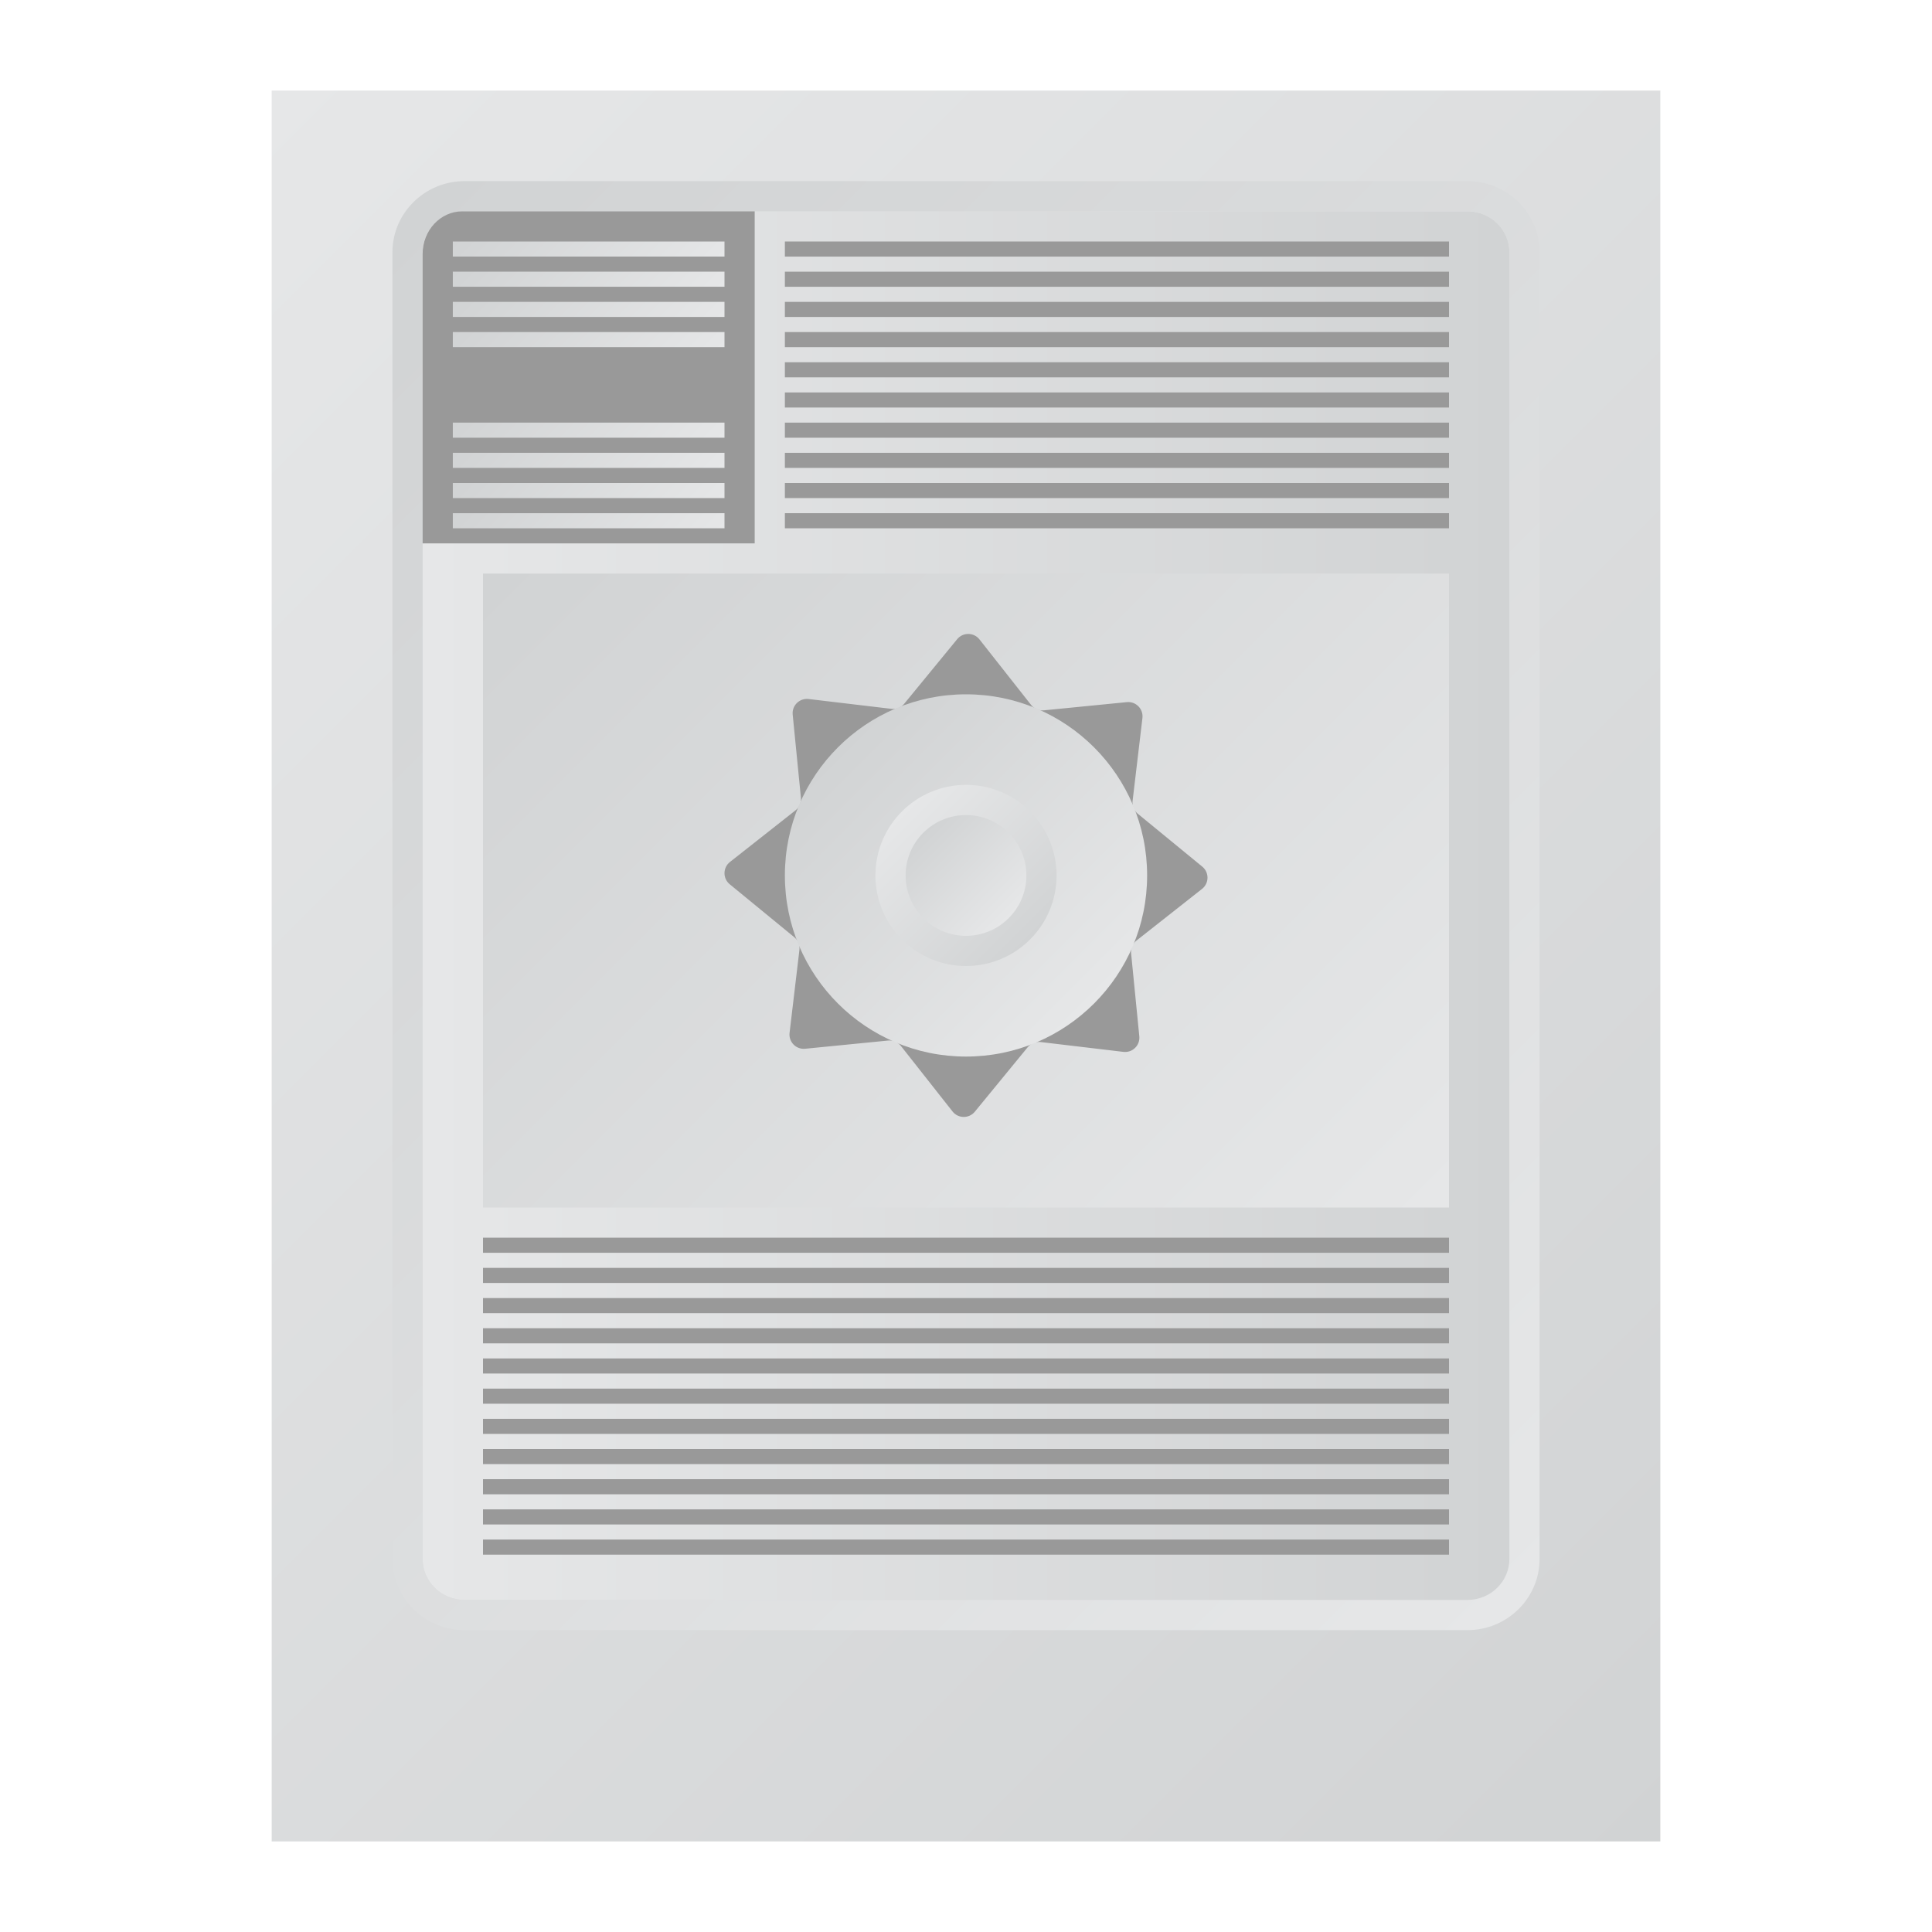 <?xml version="1.0" encoding="UTF-8" standalone="no"?>
<svg
   xmlns:dc="http://purl.org/dc/elements/1.1/"
   xmlns:cc="http://creativecommons.org/ns#"
   xmlns:rdf="http://www.w3.org/1999/02/22-rdf-syntax-ns#"
   xmlns:svg="http://www.w3.org/2000/svg"
   xmlns="http://www.w3.org/2000/svg"
   viewBox="0 0 320 320"
   height="320"
   width="320"
   xml:space="preserve"
   version="1.1"
   id="svg2"><defs
     id="defs6"><clipPath
       id="clipPath16"
       clipPathUnits="userSpaceOnUse"><path
         id="path18"
         d="m 220,12 -184,0 0,232 184,0 0,-232 z" /></clipPath><linearGradient
       id="linearGradient24"
       spreadMethod="pad"
       gradientTransform="matrix(208,-208,-208,-208,24,232)"
       gradientUnits="userSpaceOnUse"
       y2="0"
       x2="1"
       y1="0"
       x1="0"><stop
         id="stop26"
         offset="0"
         style="stop-opacity:1;stop-color:#e6e7e8" /><stop
         id="stop28"
         offset="1"
         style="stop-opacity:1;stop-color:#d1d3d4" /></linearGradient><clipPath
       id="clipPath36"
       clipPathUnits="userSpaceOnUse"><path
         id="path38"
         d="M 61.556,228 C 58.487,228 56,225.572 56,222.574 l 0,0 0,-173.149 C 56,46.429 58.487,44 61.556,44 l 0,0 132.888,0 c 3.068,0 5.556,2.429 5.556,5.425 l 0,0 0,173.149 c 0,2.998 -2.488,5.426 -5.556,5.426 l 0,0 -132.888,0 z" /></clipPath><linearGradient
       id="linearGradient44"
       spreadMethod="pad"
       gradientTransform="matrix(144,0,0,-144,56,136)"
       gradientUnits="userSpaceOnUse"
       y2="0"
       x2="1"
       y1="0"
       x1="0"><stop
         id="stop46"
         offset="0"
         style="stop-opacity:1;stop-color:#e6e7e8" /><stop
         id="stop48"
         offset="1"
         style="stop-opacity:1;stop-color:#d1d3d4" /></linearGradient><clipPath
       id="clipPath56"
       clipPathUnits="userSpaceOnUse"><path
         id="path58"
         d="M 61.556,232 C 56.287,232 52,227.772 52,222.574 l 0,0 0,-173.149 C 52,44.228 56.287,40 61.556,40 l 0,0 132.888,0 c 5.269,0 9.556,4.228 9.556,9.425 l 0,0 0,173.149 c 0,5.198 -4.287,9.426 -9.556,9.426 l 0,0 -132.888,0 z M 56,49.425 56,222.574 c 0,2.998 2.487,5.426 5.556,5.426 l 0,0 132.888,0 c 3.068,0 5.556,-2.428 5.556,-5.426 l 0,0 0,-173.149 C 200,46.429 197.512,44 194.444,44 l 0,0 -132.888,0 C 58.487,44 56,46.429 56,49.425" /></clipPath><linearGradient
       id="linearGradient64"
       spreadMethod="pad"
       gradientTransform="matrix(-166.435,166.435,166.435,166.435,211.217,52.783)"
       gradientUnits="userSpaceOnUse"
       y2="0"
       x2="1"
       y1="0"
       x1="0"><stop
         id="stop66"
         offset="0"
         style="stop-opacity:1;stop-color:#e6e7e8" /><stop
         id="stop68"
         offset="1"
         style="stop-opacity:1;stop-color:#d1d3d4" /></linearGradient><clipPath
       id="clipPath76"
       clipPathUnits="userSpaceOnUse"><path
         id="path78"
         d="m 64,96 128,0 0,84 -128,0 0,-84 z" /></clipPath><linearGradient
       id="linearGradient84"
       spreadMethod="pad"
       gradientTransform="matrix(-106,106,106,106,181,85)"
       gradientUnits="userSpaceOnUse"
       y2="0"
       x2="1"
       y1="0"
       x1="0"><stop
         id="stop86"
         offset="0"
         style="stop-opacity:1;stop-color:#e6e7e8" /><stop
         id="stop88"
         offset="1"
         style="stop-opacity:1;stop-color:#d1d3d4" /></linearGradient><clipPath
       id="clipPath96"
       clipPathUnits="userSpaceOnUse"><path
         id="path98"
         d="M 0,256 256,256 256,0 0,0 0,256 Z" /></clipPath><clipPath
       id="clipPath154"
       clipPathUnits="userSpaceOnUse"><path
         id="path156"
         d="m 104,140 c 0,-13.255 10.745,-24 24,-24 l 0,0 c 13.255,0 24,10.745 24,24 l 0,0 c 0,13.255 -10.745,24 -24,24 l 0,0 c -13.255,0 -24,-10.745 -24,-24" /></clipPath><linearGradient
       id="linearGradient162"
       spreadMethod="pad"
       gradientTransform="matrix(-33.941,33.941,33.941,33.941,144.971,123.029)"
       gradientUnits="userSpaceOnUse"
       y2="0"
       x2="1"
       y1="0"
       x1="0"><stop
         id="stop164"
         offset="0"
         style="stop-opacity:1;stop-color:#e6e7e8" /><stop
         id="stop166"
         offset="1"
         style="stop-opacity:1;stop-color:#d1d3d4" /></linearGradient><clipPath
       id="clipPath174"
       clipPathUnits="userSpaceOnUse"><path
         id="path176"
         d="m 116,140 c 0,-6.627 5.372,-12 12,-12 l 0,0 c 6.627,0 12,5.373 12,12 l 0,0 c 0,6.627 -5.373,12 -12,12 l 0,0 c -6.628,0 -12,-5.373 -12,-12" /></clipPath><linearGradient
       id="linearGradient182"
       spreadMethod="pad"
       gradientTransform="matrix(16.971,-16.971,-16.971,-16.971,119.515,148.485)"
       gradientUnits="userSpaceOnUse"
       y2="0"
       x2="1"
       y1="0"
       x1="0"><stop
         id="stop184"
         offset="0"
         style="stop-opacity:1;stop-color:#e6e7e8" /><stop
         id="stop186"
         offset="1"
         style="stop-opacity:1;stop-color:#d1d3d4" /></linearGradient><clipPath
       id="clipPath194"
       clipPathUnits="userSpaceOnUse"><path
         id="path196"
         d="m 120,140 c 0,-4.419 3.582,-8 8,-8 l 0,0 c 4.418,0 8,3.581 8,8 l 0,0 c 0,4.419 -3.582,8 -8,8 l 0,0 c -4.418,0 -8,-3.581 -8,-8" /></clipPath><linearGradient
       id="linearGradient202"
       spreadMethod="pad"
       gradientTransform="matrix(-11.314,11.314,11.314,11.314,133.657,134.343)"
       gradientUnits="userSpaceOnUse"
       y2="0"
       x2="1"
       y1="0"
       x1="0"><stop
         id="stop204"
         offset="0"
         style="stop-opacity:1;stop-color:#e6e7e8" /><stop
         id="stop206"
         offset="1"
         style="stop-opacity:1;stop-color:#d1d3d4" /></linearGradient><clipPath
       id="clipPath214"
       clipPathUnits="userSpaceOnUse"><path
         id="path216"
         d="m 60,222 36,0 0,2 -36,0 0,-2 z" /></clipPath><linearGradient
       id="linearGradient222"
       spreadMethod="pad"
       gradientTransform="matrix(-19,19,19,19,87.5,213.5)"
       gradientUnits="userSpaceOnUse"
       y2="0"
       x2="1"
       y1="0"
       x1="0"><stop
         id="stop224"
         offset="0"
         style="stop-opacity:1;stop-color:#e6e7e8" /><stop
         id="stop226"
         offset="1"
         style="stop-opacity:1;stop-color:#d1d3d4" /></linearGradient><clipPath
       id="clipPath234"
       clipPathUnits="userSpaceOnUse"><path
         id="path236"
         d="m 60,218 36,0 0,2 -36,0 0,-2 z" /></clipPath><linearGradient
       id="linearGradient242"
       spreadMethod="pad"
       gradientTransform="matrix(-19,19,19,19,87.5,209.5)"
       gradientUnits="userSpaceOnUse"
       y2="0"
       x2="1"
       y1="0"
       x1="0"><stop
         id="stop244"
         offset="0"
         style="stop-opacity:1;stop-color:#e6e7e8" /><stop
         id="stop246"
         offset="1"
         style="stop-opacity:1;stop-color:#d1d3d4" /></linearGradient><clipPath
       id="clipPath254"
       clipPathUnits="userSpaceOnUse"><path
         id="path256"
         d="m 60,214 36,0 0,2 -36,0 0,-2 z" /></clipPath><linearGradient
       id="linearGradient262"
       spreadMethod="pad"
       gradientTransform="matrix(-19,19,19,19,87.5,205.5)"
       gradientUnits="userSpaceOnUse"
       y2="0"
       x2="1"
       y1="0"
       x1="0"><stop
         id="stop264"
         offset="0"
         style="stop-opacity:1;stop-color:#e6e7e8" /><stop
         id="stop266"
         offset="1"
         style="stop-opacity:1;stop-color:#d1d3d4" /></linearGradient><clipPath
       id="clipPath274"
       clipPathUnits="userSpaceOnUse"><path
         id="path276"
         d="m 60,210 36,0 0,2.001 -36,0 0,-2.001 z" /></clipPath><linearGradient
       id="linearGradient282"
       spreadMethod="pad"
       gradientTransform="matrix(-19,19,19,19,87.5,201.5)"
       gradientUnits="userSpaceOnUse"
       y2="0"
       x2="1"
       y1="0"
       x1="0"><stop
         id="stop284"
         offset="0"
         style="stop-opacity:1;stop-color:#e6e7e8" /><stop
         id="stop286"
         offset="1"
         style="stop-opacity:1;stop-color:#d1d3d4" /></linearGradient><clipPath
       id="clipPath294"
       clipPathUnits="userSpaceOnUse"><path
         id="path296"
         d="m 60,198 36,0 0,2 -36,0 0,-2 z" /></clipPath><linearGradient
       id="linearGradient302"
       spreadMethod="pad"
       gradientTransform="matrix(-19,19,19,19,87.5,189.5)"
       gradientUnits="userSpaceOnUse"
       y2="0"
       x2="1"
       y1="0"
       x1="0"><stop
         id="stop304"
         offset="0"
         style="stop-opacity:1;stop-color:#e6e7e8" /><stop
         id="stop306"
         offset="1"
         style="stop-opacity:1;stop-color:#d1d3d4" /></linearGradient><clipPath
       id="clipPath314"
       clipPathUnits="userSpaceOnUse"><path
         id="path316"
         d="m 60,194 36,0 0,2 -36,0 0,-2 z" /></clipPath><linearGradient
       id="linearGradient322"
       spreadMethod="pad"
       gradientTransform="matrix(-19,19,19,19,87.5,185.5)"
       gradientUnits="userSpaceOnUse"
       y2="0"
       x2="1"
       y1="0"
       x1="0"><stop
         id="stop324"
         offset="0"
         style="stop-opacity:1;stop-color:#e6e7e8" /><stop
         id="stop326"
         offset="1"
         style="stop-opacity:1;stop-color:#d1d3d4" /></linearGradient><clipPath
       id="clipPath334"
       clipPathUnits="userSpaceOnUse"><path
         id="path336"
         d="m 60,190 36,0 0,2 -36,0 0,-2 z" /></clipPath><linearGradient
       id="linearGradient342"
       spreadMethod="pad"
       gradientTransform="matrix(-19,19,19,19,87.5,181.5)"
       gradientUnits="userSpaceOnUse"
       y2="0"
       x2="1"
       y1="0"
       x1="0"><stop
         id="stop344"
         offset="0"
         style="stop-opacity:1;stop-color:#e6e7e8" /><stop
         id="stop346"
         offset="1"
         style="stop-opacity:1;stop-color:#d1d3d4" /></linearGradient><clipPath
       id="clipPath354"
       clipPathUnits="userSpaceOnUse"><path
         id="path356"
         d="m 60,186 36,0 0,2 -36,0 0,-2 z" /></clipPath><linearGradient
       id="linearGradient362"
       spreadMethod="pad"
       gradientTransform="matrix(-19,19,19,19,87.5,177.5)"
       gradientUnits="userSpaceOnUse"
       y2="0"
       x2="1"
       y1="0"
       x1="0"><stop
         id="stop364"
         offset="0"
         style="stop-opacity:1;stop-color:#e6e7e8" /><stop
         id="stop366"
         offset="1"
         style="stop-opacity:1;stop-color:#d1d3d4" /></linearGradient></defs><g
     transform="matrix(1.25,0,0,-1.25,0,320)"
     id="g10"><g
       id="g12"><g
         clip-path="url(#clipPath16)"
         id="g14"><g
           id="g20"><g
             id="g22"><path
               id="path30"
               style="fill:url(#linearGradient24);stroke:none"
               d="m 220,12 -184,0 0,232 184,0 0,-232 z" /></g></g></g></g><g
       id="g32"><g
         clip-path="url(#clipPath36)"
         id="g34"><g
           id="g40"><g
             id="g42"><path
               id="path50"
               style="fill:url(#linearGradient44);stroke:none"
               d="M 61.556,228 C 58.487,228 56,225.572 56,222.574 l 0,0 0,-173.149 C 56,46.429 58.487,44 61.556,44 l 0,0 132.888,0 c 3.068,0 5.556,2.429 5.556,5.425 l 0,0 0,173.149 c 0,2.998 -2.488,5.426 -5.556,5.426 l 0,0 -132.888,0 z" /></g></g></g></g><g
       id="g52"><g
         clip-path="url(#clipPath56)"
         id="g54"><g
           id="g60"><g
             id="g62"><path
               id="path70"
               style="fill:url(#linearGradient64);stroke:none"
               d="M 61.556,232 C 56.287,232 52,227.772 52,222.574 l 0,0 0,-173.149 C 52,44.228 56.287,40 61.556,40 l 0,0 132.888,0 c 5.269,0 9.556,4.228 9.556,9.425 l 0,0 0,173.149 c 0,5.198 -4.287,9.426 -9.556,9.426 l 0,0 -132.888,0 z M 56,49.425 56,222.574 c 0,2.998 2.487,5.426 5.556,5.426 l 0,0 132.888,0 c 3.068,0 5.556,-2.428 5.556,-5.426 l 0,0 0,-173.149 C 200,46.429 197.512,44 194.444,44 l 0,0 -132.888,0 C 58.487,44 56,46.429 56,49.425" /></g></g></g></g><g
       id="g72"><g
         clip-path="url(#clipPath76)"
         id="g74"><g
           id="g80"><g
             id="g82"><path
               id="path90"
               style="fill:url(#linearGradient84);stroke:none"
               d="m 64,96 128,0 0,84 -128,0 0,-84 z" /></g></g></g></g><g
       id="g92"><g
         clip-path="url(#clipPath96)"
         id="g94"><path
           id="path100"
           style="fill:#999999;fill-opacity:1;fill-rule:nonzero;stroke:none"
           d="m 192,90 -128,0 0,2 128,0 0,-2 z" /><path
           id="path102"
           style="fill:#999999;fill-opacity:1;fill-rule:nonzero;stroke:none"
           d="m 192,86 -128,0 0,2 128,0 0,-2 z" /><path
           id="path104"
           style="fill:#999999;fill-opacity:1;fill-rule:nonzero;stroke:none"
           d="m 192,82 -128,0 0,2 128,0 0,-2 z" /><path
           id="path106"
           style="fill:#999999;fill-opacity:1;fill-rule:nonzero;stroke:none"
           d="m 192,78 -128,0 0,2 128,0 0,-2 z" /><path
           id="path108"
           style="fill:#999999;fill-opacity:1;fill-rule:nonzero;stroke:none"
           d="m 192,74 -128,0 0,2 128,0 0,-2 z" /><path
           id="path110"
           style="fill:#999999;fill-opacity:1;fill-rule:nonzero;stroke:none"
           d="m 192,70 -128,0 0,2 128,0 0,-2 z" /><path
           id="path112"
           style="fill:#999999;fill-opacity:1;fill-rule:nonzero;stroke:none"
           d="m 192,66 -128,0 0,2 128,0 0,-2 z" /><path
           id="path114"
           style="fill:#999999;fill-opacity:1;fill-rule:nonzero;stroke:none"
           d="m 192,62 -128,0 0,2 128,0 0,-2 z" /><path
           id="path116"
           style="fill:#999999;fill-opacity:1;fill-rule:nonzero;stroke:none"
           d="m 192,58 -128,0 0,2 128,0 0,-2 z" /><path
           id="path118"
           style="fill:#999999;fill-opacity:1;fill-rule:nonzero;stroke:none"
           d="m 192,54 -128,0 0,2 128,0 0,-2 z" /><path
           id="path120"
           style="fill:#999999;fill-opacity:1;fill-rule:nonzero;stroke:none"
           d="m 192,50 -128,0 0,2 128,0 0,-2 z" /><path
           id="path122"
           style="fill:#999999;fill-opacity:1;fill-rule:nonzero;stroke:none"
           d="m 192,222 -88,0 0,2 88,0 0,-2 z" /><path
           id="path124"
           style="fill:#999999;fill-opacity:1;fill-rule:nonzero;stroke:none"
           d="m 192,218 -88,0 0,2 88,0 0,-2 z" /><path
           id="path126"
           style="fill:#999999;fill-opacity:1;fill-rule:nonzero;stroke:none"
           d="m 192,214 -88,0 0,2 88,0 0,-2 z" /><path
           id="path128"
           style="fill:#999999;fill-opacity:1;fill-rule:nonzero;stroke:none"
           d="m 192,210 -88,0 0,2 88,0 0,-2 z" /><path
           id="path130"
           style="fill:#999999;fill-opacity:1;fill-rule:nonzero;stroke:none"
           d="m 192,206 -88,0 0,2 88,0 0,-2 z" /><path
           id="path132"
           style="fill:#999999;fill-opacity:1;fill-rule:nonzero;stroke:none"
           d="m 192,202 -88,0 0,2 88,0 0,-2 z" /><path
           id="path134"
           style="fill:#999999;fill-opacity:1;fill-rule:nonzero;stroke:none"
           d="m 192,198 -88,0 0,2 88,0 0,-2 z" /><path
           id="path136"
           style="fill:#999999;fill-opacity:1;fill-rule:nonzero;stroke:none"
           d="m 192,194 -88,0 0,2 88,0 0,-2 z" /><path
           id="path138"
           style="fill:#999999;fill-opacity:1;fill-rule:nonzero;stroke:none"
           d="m 192,190 -88,0 0,2 88,0 0,-2 z" /><path
           id="path140"
           style="fill:#999999;fill-opacity:1;fill-rule:nonzero;stroke:none"
           d="m 192,186 -88,0 0,2 88,0 0,-2 z" /><g
           transform="translate(100,184)"
           id="g142"><path
             id="path144"
             style="fill:#999999;fill-opacity:1;fill-rule:nonzero;stroke:none"
             d="m 0,0 -44,0 0,38.383 c 0,3.102 2.364,5.617 5.28,5.617 L 0,44 0,0 Z" /></g><g
           transform="translate(138.302,161.875)"
           id="g146"><path
             id="path148"
             style="fill:#999999;fill-opacity:1;fill-rule:nonzero;stroke:none"
             d="m 0,0 11.009,1.089 c 1.204,0.119 2.209,-0.906 2.067,-2.108 l -1.305,-10.986 c -0.076,-0.641 0.18,-1.277 0.68,-1.687 l 8.554,-7.015 c 0.936,-0.767 0.922,-2.202 -0.029,-2.951 l -8.69,-6.846 c -0.508,-0.399 -0.776,-1.03 -0.713,-1.673 l 1.089,-11.01 c 0.119,-1.203 -0.906,-2.208 -2.108,-2.066 l -10.986,1.305 c -0.641,0.076 -1.277,-0.18 -1.687,-0.68 l -7.015,-8.554 c -0.767,-0.936 -2.202,-0.922 -2.951,0.029 l -6.846,8.69 c -0.399,0.508 -1.03,0.776 -1.673,0.713 l -11.01,-1.089 c -1.203,-0.119 -2.208,0.906 -2.066,2.107 l 1.305,10.986 c 0.076,0.642 -0.18,1.278 -0.68,1.687 l -8.554,7.016 c -0.936,0.767 -0.922,2.202 0.029,2.951 l 8.69,6.845 c 0.508,0.4 0.776,1.031 0.713,1.674 l -1.089,11.009 c -0.119,1.204 0.906,2.209 2.107,2.067 l 10.986,-1.305 c 0.642,-0.076 1.278,0.18 1.688,0.68 l 7.015,8.554 c 0.767,0.936 2.202,0.921 2.951,-0.029 L -1.673,0.712 C -1.274,0.205 -0.643,-0.064 0,0" /></g></g></g><g
       id="g150"><g
         clip-path="url(#clipPath154)"
         id="g152"><g
           id="g158"><g
             id="g160"><path
               id="path168"
               style="fill:url(#linearGradient162);stroke:none"
               d="m 104,140 c 0,-13.255 10.745,-24 24,-24 l 0,0 c 13.255,0 24,10.745 24,24 l 0,0 c 0,13.255 -10.745,24 -24,24 l 0,0 c -13.255,0 -24,-10.745 -24,-24" /></g></g></g></g><g
       id="g170"><g
         clip-path="url(#clipPath174)"
         id="g172"><g
           id="g178"><g
             id="g180"><path
               id="path188"
               style="fill:url(#linearGradient182);stroke:none"
               d="m 116,140 c 0,-6.627 5.372,-12 12,-12 l 0,0 c 6.627,0 12,5.373 12,12 l 0,0 c 0,6.627 -5.373,12 -12,12 l 0,0 c -6.628,0 -12,-5.373 -12,-12" /></g></g></g></g><g
       id="g190"><g
         clip-path="url(#clipPath194)"
         id="g192"><g
           id="g198"><g
             id="g200"><path
               id="path208"
               style="fill:url(#linearGradient202);stroke:none"
               d="m 120,140 c 0,-4.419 3.582,-8 8,-8 l 0,0 c 4.418,0 8,3.581 8,8 l 0,0 c 0,4.419 -3.582,8 -8,8 l 0,0 c -4.418,0 -8,-3.581 -8,-8" /></g></g></g></g><g
       id="g210"><g
         clip-path="url(#clipPath214)"
         id="g212"><g
           id="g218"><g
             id="g220"><path
               id="path228"
               style="fill:url(#linearGradient222);stroke:none"
               d="m 60,222 36,0 0,2 -36,0 0,-2 z" /></g></g></g></g><g
       id="g230"><g
         clip-path="url(#clipPath234)"
         id="g232"><g
           id="g238"><g
             id="g240"><path
               id="path248"
               style="fill:url(#linearGradient242);stroke:none"
               d="m 60,218 36,0 0,2 -36,0 0,-2 z" /></g></g></g></g><g
       id="g250"><g
         clip-path="url(#clipPath254)"
         id="g252"><g
           id="g258"><g
             id="g260"><path
               id="path268"
               style="fill:url(#linearGradient262);stroke:none"
               d="m 60,214 36,0 0,2 -36,0 0,-2 z" /></g></g></g></g><g
       id="g270"><g
         clip-path="url(#clipPath274)"
         id="g272"><g
           id="g278"><g
             id="g280"><path
               id="path288"
               style="fill:url(#linearGradient282);stroke:none"
               d="m 60,210 36,0 0,2.001 -36,0 0,-2.001 z" /></g></g></g></g><g
       id="g290"><g
         clip-path="url(#clipPath294)"
         id="g292"><g
           id="g298"><g
             id="g300"><path
               id="path308"
               style="fill:url(#linearGradient302);stroke:none"
               d="m 60,198 36,0 0,2 -36,0 0,-2 z" /></g></g></g></g><g
       id="g310"><g
         clip-path="url(#clipPath314)"
         id="g312"><g
           id="g318"><g
             id="g320"><path
               id="path328"
               style="fill:url(#linearGradient322);stroke:none"
               d="m 60,194 36,0 0,2 -36,0 0,-2 z" /></g></g></g></g><g
       id="g330"><g
         clip-path="url(#clipPath334)"
         id="g332"><g
           id="g338"><g
             id="g340"><path
               id="path348"
               style="fill:url(#linearGradient342);stroke:none"
               d="m 60,190 36,0 0,2 -36,0 0,-2 z" /></g></g></g></g><g
       id="g350"><g
         clip-path="url(#clipPath354)"
         id="g352"><g
           id="g358"><g
             id="g360"><path
               id="path368"
               style="fill:url(#linearGradient362);stroke:none"
               d="m 60,186 36,0 0,2 -36,0 0,-2 z" /></g></g></g></g></g></svg>